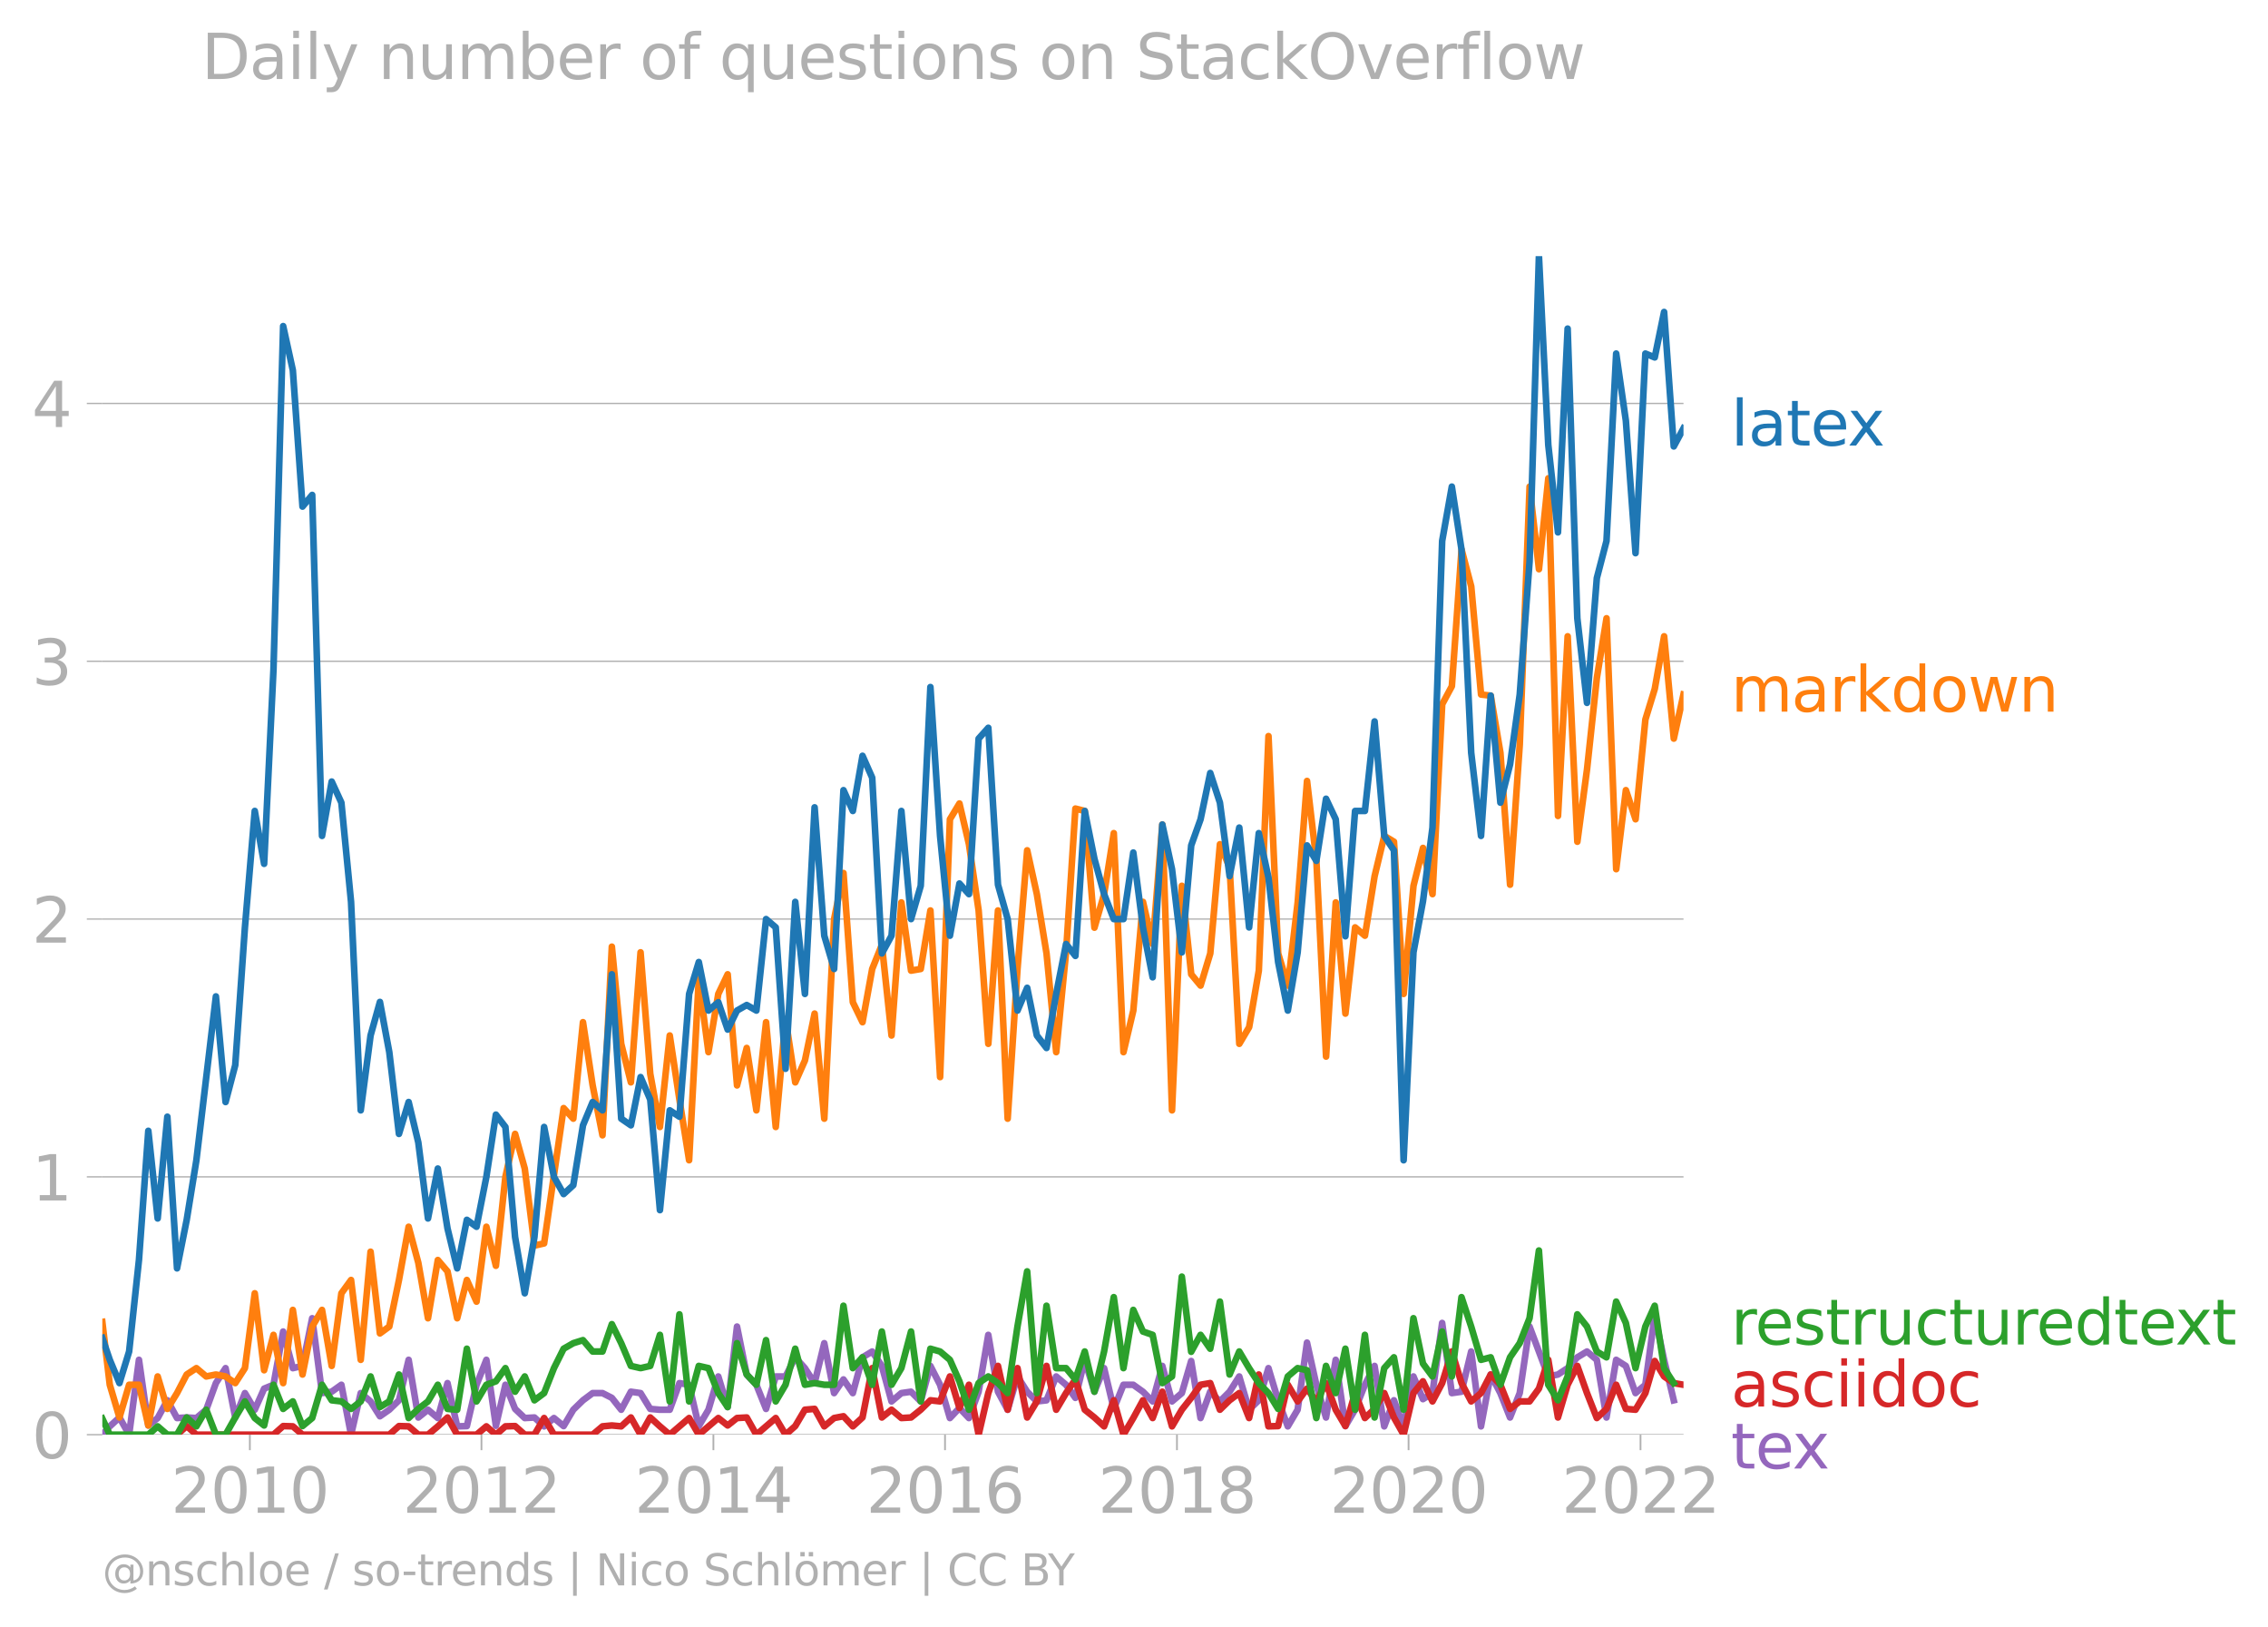 <svg xmlns:xlink="http://www.w3.org/1999/xlink" width="682.985" height="489.969" viewBox="0 0 512.239 367.477" xmlns="http://www.w3.org/2000/svg"><defs><style>*{stroke-linejoin:round;stroke-linecap:butt}</style></defs><g id="figure_1"><path d="M0 367.477h512.239V0H0v367.477z" style="fill:none" id="patch_1"/><g id="axes_1"><path d="M23.108 323.95h357.12V57.838H23.108V323.95z" style="fill:none" id="patch_2"/><g id="matplotlib.axis_1"><g id="xtick_1"><g id="line2d_1"><defs><path id="m3643e11086" d="M0 0v3.5" style="stroke:#b0b0b0;stroke-width:.4"/></defs><use xlink:href="#m3643e11086" x="56.43" y="323.95" style="fill:#b0b0b0;stroke:#b0b0b0;stroke-width:.4"/></g><g style="fill:#b0b0b0" transform="matrix(.14 0 0 -.14 38.615 341.588)" id="text_1"><defs><path id="DejaVuSans-32" d="M1228 531h2203V0H469v531q359 372 979 998 621 627 780 809 303 340 423 576 121 236 121 464 0 372-261 606-261 235-680 235-297 0-627-103-329-103-704-313v638q381 153 712 231 332 78 607 78 725 0 1156-363 431-362 431-968 0-288-108-546-107-257-392-607-78-91-497-524-418-433-1181-1211z" transform="scale(.016)"/><path id="DejaVuSans-30" d="M2034 4250q-487 0-733-480-245-479-245-1442 0-959 245-1439 246-480 733-480 491 0 736 480 246 480 246 1439 0 963-246 1442-245 480-736 480zm0 500q785 0 1199-621 414-620 414-1801 0-1178-414-1799Q2819-91 2034-91q-784 0-1198 620-414 621-414 1799 0 1181 414 1801 414 621 1198 621z" transform="scale(.016)"/><path id="DejaVuSans-31" d="M794 531h1031v3560L703 3866v575l1116 225h631V531h1031V0H794v531z" transform="scale(.016)"/></defs><use xlink:href="#DejaVuSans-32"/><use xlink:href="#DejaVuSans-30" x="63.623"/><use xlink:href="#DejaVuSans-31" x="127.246"/><use xlink:href="#DejaVuSans-30" x="190.869"/></g></g><g id="xtick_2"><use xlink:href="#m3643e11086" x="108.742" y="323.95" style="fill:#b0b0b0;stroke:#b0b0b0;stroke-width:.4" id="line2d_2"/><g style="fill:#b0b0b0" transform="matrix(.14 0 0 -.14 90.927 341.588)" id="text_2"><use xlink:href="#DejaVuSans-32"/><use xlink:href="#DejaVuSans-30" x="63.623"/><use xlink:href="#DejaVuSans-31" x="127.246"/><use xlink:href="#DejaVuSans-32" x="190.869"/></g></g><g id="xtick_3"><use xlink:href="#m3643e11086" x="161.126" y="323.95" style="fill:#b0b0b0;stroke:#b0b0b0;stroke-width:.4" id="line2d_3"/><g style="fill:#b0b0b0" transform="matrix(.14 0 0 -.14 143.31 341.588)" id="text_3"><defs><path id="DejaVuSans-34" d="M2419 4116 825 1625h1594v2491zm-166 550h794V1625h666v-525h-666V0h-628v1100H313v609l1940 2957z" transform="scale(.016)"/></defs><use xlink:href="#DejaVuSans-32"/><use xlink:href="#DejaVuSans-30" x="63.623"/><use xlink:href="#DejaVuSans-31" x="127.246"/><use xlink:href="#DejaVuSans-34" x="190.869"/></g></g><g id="xtick_4"><use xlink:href="#m3643e11086" x="213.438" y="323.95" style="fill:#b0b0b0;stroke:#b0b0b0;stroke-width:.4" id="line2d_4"/><g style="fill:#b0b0b0" transform="matrix(.14 0 0 -.14 195.623 341.588)" id="text_4"><defs><path id="DejaVuSans-36" d="M2113 2584q-425 0-674-291-248-290-248-796 0-503 248-796 249-292 674-292t673 292q248 293 248 796 0 506-248 796-248 291-673 291zm1253 1979v-575q-238 112-480 171-242 60-480 60-625 0-955-422-329-422-376-1275 184 272 462 417 279 145 613 145 703 0 1111-427 408-426 408-1160 0-719-425-1154Q2819-91 2113-91q-810 0-1238 620-428 621-428 1799 0 1106 525 1764t1409 658q238 0 480-47t505-140z" transform="scale(.016)"/></defs><use xlink:href="#DejaVuSans-32"/><use xlink:href="#DejaVuSans-30" x="63.623"/><use xlink:href="#DejaVuSans-31" x="127.246"/><use xlink:href="#DejaVuSans-36" x="190.869"/></g></g><g id="xtick_5"><use xlink:href="#m3643e11086" x="265.822" y="323.95" style="fill:#b0b0b0;stroke:#b0b0b0;stroke-width:.4" id="line2d_5"/><g style="fill:#b0b0b0" transform="matrix(.14 0 0 -.14 248.007 341.588)" id="text_5"><defs><path id="DejaVuSans-38" d="M2034 2216q-450 0-708-241-257-241-257-662 0-422 257-663 258-241 708-241t709 242q260 243 260 662 0 421-258 662-257 241-711 241zm-631 268q-406 100-633 378-226 279-226 679 0 559 398 884 399 325 1092 325 697 0 1094-325t397-884q0-400-227-679-226-278-629-378 456-106 710-416 255-309 255-755 0-679-414-1042Q2806-91 2034-91q-771 0-1186 362-414 363-414 1042 0 446 256 755 257 310 713 416zm-231 997q0-362 226-565 227-203 636-203 407 0 636 203 230 203 230 565 0 363-230 566-229 203-636 203-409 0-636-203-226-203-226-566z" transform="scale(.016)"/></defs><use xlink:href="#DejaVuSans-32"/><use xlink:href="#DejaVuSans-30" x="63.623"/><use xlink:href="#DejaVuSans-31" x="127.246"/><use xlink:href="#DejaVuSans-38" x="190.869"/></g></g><g id="xtick_6"><use xlink:href="#m3643e11086" x="318.134" y="323.95" style="fill:#b0b0b0;stroke:#b0b0b0;stroke-width:.4" id="line2d_6"/><g style="fill:#b0b0b0" transform="matrix(.14 0 0 -.14 300.319 341.588)" id="text_6"><use xlink:href="#DejaVuSans-32"/><use xlink:href="#DejaVuSans-30" x="63.623"/><use xlink:href="#DejaVuSans-32" x="127.246"/><use xlink:href="#DejaVuSans-30" x="190.869"/></g></g><g id="xtick_7"><use xlink:href="#m3643e11086" x="370.518" y="323.95" style="fill:#b0b0b0;stroke:#b0b0b0;stroke-width:.4" id="line2d_7"/><g style="fill:#b0b0b0" transform="matrix(.14 0 0 -.14 352.703 341.588)" id="text_7"><use xlink:href="#DejaVuSans-32"/><use xlink:href="#DejaVuSans-30" x="63.623"/><use xlink:href="#DejaVuSans-32" x="127.246"/><use xlink:href="#DejaVuSans-32" x="190.869"/></g></g></g><g id="matplotlib.axis_2"><g id="ytick_1"><path d="M23.108 323.95h357.12" clip-path="url(#ped6ad248e6)" style="fill:none;stroke:#b0b0b0;stroke-width:.3;stroke-linecap:square" id="line2d_8"/><g id="line2d_9"><defs><path id="m27b7b24f09" d="M0 0h-3.5" style="stroke:#b0b0b0;stroke-width:.3"/></defs><use xlink:href="#m27b7b24f09" x="23.108" y="323.95" style="fill:#b0b0b0;stroke:#b0b0b0;stroke-width:.3"/></g><use xlink:href="#DejaVuSans-30" style="fill:#b0b0b0" transform="matrix(.14 0 0 -.14 7.2 329.269)" id="text_8"/></g><g id="ytick_2"><path d="M23.108 265.738h357.12" clip-path="url(#ped6ad248e6)" style="fill:none;stroke:#b0b0b0;stroke-width:.3;stroke-linecap:square" id="line2d_10"/><use xlink:href="#m27b7b24f09" x="23.108" y="265.738" style="fill:#b0b0b0;stroke:#b0b0b0;stroke-width:.3" id="line2d_11"/><use xlink:href="#DejaVuSans-31" style="fill:#b0b0b0" transform="matrix(.14 0 0 -.14 7.2 271.057)" id="text_9"/></g><g id="ytick_3"><path d="M23.108 207.526h357.12" clip-path="url(#ped6ad248e6)" style="fill:none;stroke:#b0b0b0;stroke-width:.3;stroke-linecap:square" id="line2d_12"/><use xlink:href="#m27b7b24f09" x="23.108" y="207.526" style="fill:#b0b0b0;stroke:#b0b0b0;stroke-width:.3" id="line2d_13"/><use xlink:href="#DejaVuSans-32" style="fill:#b0b0b0" transform="matrix(.14 0 0 -.14 7.2 212.845)" id="text_10"/></g><g id="ytick_4"><path d="M23.108 149.314h357.12" clip-path="url(#ped6ad248e6)" style="fill:none;stroke:#b0b0b0;stroke-width:.3;stroke-linecap:square" id="line2d_14"/><use xlink:href="#m27b7b24f09" x="23.108" y="149.314" style="fill:#b0b0b0;stroke:#b0b0b0;stroke-width:.3" id="line2d_15"/><g style="fill:#b0b0b0" transform="matrix(.14 0 0 -.14 7.2 154.633)" id="text_11"><defs><path id="DejaVuSans-33" d="M2597 2516q453-97 707-404 255-306 255-756 0-690-475-1069Q2609-91 1734-91q-293 0-604 58T488 141v609q262-153 574-231 313-78 654-78 593 0 904 234t311 681q0 413-289 645-289 233-804 233h-544v519h569q465 0 712 186t247 536q0 359-255 551-254 193-729 193-260 0-557-57-297-56-653-174v562q360 100 674 150t592 50q719 0 1137-327 419-326 419-882 0-388-222-655t-631-370z" transform="scale(.016)"/></defs><use xlink:href="#DejaVuSans-33"/></g></g><g id="ytick_5"><path d="M23.108 91.102h357.12" clip-path="url(#ped6ad248e6)" style="fill:none;stroke:#b0b0b0;stroke-width:.3;stroke-linecap:square" id="line2d_16"/><use xlink:href="#m27b7b24f09" x="23.108" y="91.102" style="fill:#b0b0b0;stroke:#b0b0b0;stroke-width:.3" id="line2d_17"/><use xlink:href="#DejaVuSans-34" style="fill:#b0b0b0" transform="matrix(.14 0 0 -.14 7.2 96.42)" id="text_12"/></g></g><path d="m23.108 323.95 1.684-1.878 2.185-2.003 2.186 3.88 2.221-16.9 2.114 14.822 2.114-1.677 2.186-4.006 2.186 4.006 2.185-.125 2.186.125 2.221-1.878 2.186-6.009 2.186-3.38 2.185 11.142 2.186-5.508 2.221 3.755 2.114-4.761 2.114-.872 2.186-12.018 2.186 8.262 2.185-.5 2.186-10.766 2.221 16.9 2.186-.313 2.186-1.565 2.185 11.267 2.186-9.39 2.221 1.879 2.114 3.353 2.114-1.476 2.186-2.128 2.186-9.138 2.185 13.019 2.186-1.753 2.221 1.878 2.186-7.887 2.186 9.765 2.185-.063 2.186-9.326 2.222-5.633 2.15 14.893 2.15-9.26 2.185 5.446 2.185 2.065 2.186-.125 2.186 2.003 2.221-1.878 2.186 1.815 2.185-3.693 2.186-2.128 2.186-1.627h2.221l2.114 1.073 2.114 2.682 2.186-4.068 2.186.313 2.185 3.568 2.186.187h2.221l2.186-6.009 2.186.376 2.185 9.326 2.186-3.693 2.221-7.51 2.114 6.907 2.114-18.175 2.186 10.829 2.186 2.316 2.185 5.446 2.186-7.324h2.221l2.186-4.319 2.186 2.441 2.185 3.38 2.186-9.013 2.221 11.267 2.114-3.085 2.114 3.085 2.186-8.075 2.186-1.314 2.185 3.255 2.186 8.012 2.221-1.878 2.186-.313 2.186 2.19 2.185-8.011 2.186 4.256 2.221 7.511 2.15-2.266 2.15 2.266 2.186-5.946 2.185-12.832 2.186 12.832 2.186 4.068 2.221-7.51 2.186 3.442 2.185 2.19 2.186-.25 2.186-5.383 2.221 1.878 2.114 2.95 2.114-8.583 2.186 7.198 2.185-5.32 2.186 9.2 2.186-5.445h2.221l2.186 1.565 2.186 2.19 2.185-8.011 2.186 8.012 2.221-1.878 2.114-7.243 2.114 12.876 2.186-5.946 2.186 2.19 2.185-2.19 2.186-3.443 2.221 7.511 2.186-2.128 2.186-7.26 2.185 7.26 2.186 5.884 2.221-3.756 2.114-15.156 2.114 9.523 2.186 7.386 2.186-13.02 2.185 14.96 2.186-3.693 2.221-5.633 2.186-4.256 2.186 13.645 2.185-5.884 2.186 5.884 2.221-11.267 2.15 5.116 2.15-1.36 2.186-15.836 2.185 15.836 2.186-.313 2.186-9.076 2.221 16.9 2.186-11.705 2.185 4.194 2.186 5.508 2.186-5.508 2.221-15.023 4.228 11.267 2.186-.438 2.185-1.44 2.186-2.44 2.186-1.315 2.221 1.878 2.186 13.019 2.185-13.02 2.186 1.378 2.186 6.134 2.221-1.878 2.114-15.76 2.114 10.127 2.186 9.138h0" clip-path="url(#ped6ad248e6)" style="fill:none;stroke:#9467bd;stroke-width:1.5;stroke-linecap:square" id="line2d_18"/><path d="m39.984 323.95 2.185-1.94 2.186 1.94h17.413l2.186-1.94 2.186.062 2.185 1.878h19.6l2.185-1.94 2.186.062 2.185 1.878h2.186l2.221-1.878 2.186-2.003 2.186 3.88h4.371l2.222-1.877 2.15 1.878 2.15-1.878 2.185-.063 2.185 1.94h2.186l2.186-3.755 2.221 3.756h8.743l2.221-1.878 2.114-.201 2.114.201 2.186-2.003 2.186 3.88 2.185-3.88 2.186 2.003 2.221 1.878 4.372-3.756 2.185 3.756 4.407-3.756 2.114 1.677 2.114-1.677 2.186-.125 2.186 3.88 4.37-3.755 2.222 3.756 2.186-1.94 2.186-3.694 2.185-.187 2.186 3.943 2.221-1.878 2.114-.402 2.114 2.28 2.186-2.003 2.186-11.142 2.185 11.142 2.186-1.753 2.221 1.878 2.186-.125 2.186-1.753 2.185-2.128 2.186.25 2.221-5.633 2.15 7.123 2.15-5.245 2.186 11.267 2.185-9.39 2.186-6.133 2.186 9.89 2.221-9.39 2.186 11.142 2.185-3.63 2.186-8.012 2.186 9.89 2.221-3.756 2.114-3.085 2.114 6.84 2.186 1.753 2.185 2.003 2.186-5.884 2.186 7.762 2.221-3.756 2.186-4.006 2.186 4.006 2.185-5.946 2.186 7.824 2.221-3.756 2.114-2.682 2.114-2.951 2.186-.376 2.186 6.01 2.185-2.129 2.186-1.627 2.221 5.633 2.186-9.827 2.186 11.705 2.185-.063 2.186-9.326 2.221 3.756 2.114-2.884 2.114 2.884 2.186-4.132 2.186 6.01 2.185 3.692 2.186-7.448 2.221 5.633 2.186-2.065 2.186-3.568 2.185 5.508 2.186 3.88 2.221-9.388 2.15-2.655 2.15 4.533 2.186-4.132 2.185-7.135 2.186 7.135 2.186 4.132 2.221-1.878 2.186-4.194 2.185 2.316 2.186 5.446 2.186-1.69h2.221l2.114-2.884 2.114-6.505 2.186 13.019 2.185-7.386 2.186-4.256 2.186 6.134 2.221 5.633 2.186-2.065 2.185-5.446 2.186 5.446 2.186.187 2.221-3.755 2.114-7.243 2.114 3.487 2.186 1.502 2.186.376h0" clip-path="url(#ped6ad248e6)" style="fill:none;stroke:#d62728;stroke-width:1.5;stroke-linecap:square" id="line2d_19"/><path d="m23.108 320.312 1.684 3.638h8.706l2.114-1.878 2.186 1.878h2.186l2.185-3.881 2.186 2.003 2.221-3.756 2.186 5.634h2.186l2.185-3.881 2.186-3.63 2.221 3.755 2.114 1.677 2.114-9.188 2.186 5.446 2.186-1.69 2.185 5.57 2.186-1.815 2.221-7.511 2.186 3.505 2.186.25 2.185 1.69 2.186-1.69 2.221-5.633 2.114 6.908 2.114-1.274 2.186-6.072 2.186 9.827 2.185-2.065 2.186-1.69 2.221-3.756 2.186 5.446 2.186.187 2.185-13.77 2.186 11.893 2.222-3.756 2.15-.777 2.15-2.979 2.185 5.32 2.185-3.442 2.186 5.383 2.186-1.627 2.221-5.634 2.186-4.381 2.185-1.252 2.186-.689 2.186 2.567h2.221l2.114-6.17 2.114 4.292 2.186 5.133 2.186.5 2.185-.5 2.186-7.01 2.221 15.022 2.186-19.655 2.186 19.655 2.185-8.012 2.186.5 2.221 5.634 2.114 3.152 2.114-14.42 2.186 7.074 2.186 2.316 2.185-10.078 2.186 13.834 2.221-3.756 2.186-8.137 2.186 8.137 2.185-.376 2.186.376h2.221l2.114-17.84 2.114 14.084 2.186-2.44 2.186 6.196 2.185-12.018 2.186 12.018 2.221-3.756 2.186-8.262 2.186 15.774 2.185-11.893 2.186.626 2.221 1.878 2.15 4.856 2.15 6.41 2.186-6.009 2.185-1.502 2.186 1.502 2.186 2.254 2.221-15.023 2.186-12.456 2.185 27.479 2.186-19.717 2.186 14.083h2.221l2.114 2.549 2.114-6.304 2.186 9.076 2.185-9.076 2.186-12.269 2.186 16.024 2.221-13.144 2.186 4.882 2.186.751 2.185 10.891 2.186-1.502 2.221-22.534 2.114 16.968 2.114-3.823 2.186 3.13 2.186-10.641 2.185 16.462 2.186-5.195 2.221 3.755 2.186 3.38 2.186 2.254 2.185 3.568 2.186-7.324 2.221-1.878 2.114.47 2.114 10.797 2.186-11.767 2.186 6.134 2.185-10.015 2.186 13.77 2.221-16.9 2.186 18.653 2.186-11.142 2.185-2.44 2.186 11.83 2.221-20.656 2.15 10.23 2.15 2.914 2.186-10.14 2.185 10.14 2.186-17.902 2.186 6.635 2.221 7.512 2.186-.564 2.185 6.197 2.186-6.197 2.186-3.192 2.221-5.633 2.114-15.291 2.114 30.313 2.186 3.505 2.185-5.383 2.186-14.02 2.186 2.753 2.221 5.634 2.186 1.314 2.185-12.581 2.186 4.82 2.186 10.202 2.221-9.389 2.114-4.694 2.114 14.083 2.186 3.38h0" clip-path="url(#ped6ad248e6)" style="fill:none;stroke:#2ca02c;stroke-width:1.5;stroke-linecap:square" id="line2d_20"/><g style="fill:#1f77b4" transform="matrix(.14 0 0 -.14 390.941 100.598)" id="text_13"><defs><path id="DejaVuSans-6c" d="M603 4863h575V0H603v4863z" transform="scale(.016)"/><path id="DejaVuSans-61" d="M2194 1759q-697 0-966-159t-269-544q0-306 202-486 202-179 548-179 479 0 768 339t289 901v128h-572zm1147 238V0h-575v531q-197-318-491-470T1556-91q-537 0-855 302-317 302-317 808 0 590 395 890 396 300 1180 300h807v57q0 397-261 614t-733 217q-300 0-585-72-284-72-546-216v532q315 122 612 182 297 61 578 61 760 0 1135-394 375-393 375-1193z" transform="scale(.016)"/><path id="DejaVuSans-74" d="M1172 4494v-994h1184v-447H1172V1153q0-428 117-550t477-122h590V0h-590q-666 0-919 248-253 249-253 905v1900H172v447h422v994h578z" transform="scale(.016)"/><path id="DejaVuSans-65" d="M3597 1894v-281H953q38-594 358-905t892-311q331 0 642 81t618 244V178Q3153 47 2828-22t-659-69q-838 0-1327 487-489 488-489 1320 0 859 464 1363 464 505 1252 505 706 0 1117-455 411-454 411-1235zm-575 169q-6 471-264 752-258 282-683 282-481 0-770-272t-333-766l2050 4z" transform="scale(.016)"/><path id="DejaVuSans-78" d="M3513 3500 2247 1797 3578 0h-678L1881 1375 863 0H184l1360 1831L300 3500h678l928-1247 928 1247h679z" transform="scale(.016)"/></defs><use xlink:href="#DejaVuSans-6c"/><use xlink:href="#DejaVuSans-61" x="27.783"/><use xlink:href="#DejaVuSans-74" x="89.063"/><use xlink:href="#DejaVuSans-65" x="128.271"/><use xlink:href="#DejaVuSans-78" x="188.045"/></g><g style="fill:#ff7f0e" transform="matrix(.14 0 0 -.14 390.941 160.688)" id="text_14"><defs><path id="DejaVuSans-6d" d="M3328 2828q216 388 516 572t706 184q547 0 844-383 297-382 297-1088V0h-578v2094q0 503-179 746-178 244-543 244-447 0-707-297-259-296-259-809V0h-578v2094q0 506-178 748t-550 242q-441 0-701-298-259-298-259-808V0H581v3500h578v-544q197 322 472 475t653 153q382 0 649-194 267-193 395-562z" transform="scale(.016)"/><path id="DejaVuSans-72" d="M2631 2963q-97 56-211 82-114 27-251 27-488 0-749-317t-261-911V0H581v3500h578v-544q182 319 472 473 291 155 707 155 59 0 131-8 72-7 159-23l3-590z" transform="scale(.016)"/><path id="DejaVuSans-6b" d="M581 4863h578V1991l1716 1509h734L1753 1863 3688 0h-750L1159 1709V0H581v4863z" transform="scale(.016)"/><path id="DejaVuSans-64" d="M2906 2969v1894h575V0h-575v525q-181-312-458-464-276-152-664-152-634 0-1033 506-398 507-398 1332t398 1331q399 506 1033 506 388 0 664-152 277-151 458-463zM947 1747q0-634 261-995t717-361q456 0 718 361 263 361 263 995t-263 995q-262 361-718 361t-717-361q-261-361-261-995z" transform="scale(.016)"/><path id="DejaVuSans-6f" d="M1959 3097q-462 0-731-361t-269-989q0-628 267-989 268-361 733-361 460 0 728 362 269 363 269 988 0 622-269 986-268 364-728 364zm0 487q750 0 1178-488 429-487 429-1349 0-859-429-1349Q2709-91 1959-91q-753 0-1180 489-426 490-426 1349 0 862 426 1349 427 488 1180 488z" transform="scale(.016)"/><path id="DejaVuSans-77" d="M269 3500h575l719-2731 715 2731h678l719-2731 716 2731h575L4050 0h-678l-753 2869L1863 0h-679L269 3500z" transform="scale(.016)"/><path id="DejaVuSans-6e" d="M3513 2113V0h-575v2094q0 497-194 743-194 247-581 247-466 0-735-297-269-296-269-809V0H581v3500h578v-544q207 316 486 472 280 156 646 156 603 0 912-373 310-373 310-1098z" transform="scale(.016)"/></defs><use xlink:href="#DejaVuSans-6d"/><use xlink:href="#DejaVuSans-61" x="97.412"/><use xlink:href="#DejaVuSans-72" x="158.691"/><use xlink:href="#DejaVuSans-6b" x="199.805"/><use xlink:href="#DejaVuSans-64" x="257.715"/><use xlink:href="#DejaVuSans-6f" x="321.191"/><use xlink:href="#DejaVuSans-77" x="382.373"/><use xlink:href="#DejaVuSans-6e" x="464.16"/></g><g style="fill:#2ca02c" transform="matrix(.14 0 0 -.14 390.941 303.59)" id="text_15"><defs><path id="DejaVuSans-73" d="M2834 3397v-544q-243 125-506 187-262 63-544 63-428 0-642-131t-214-394q0-200 153-314t616-217l197-44q612-131 870-370t258-667q0-488-386-773Q2250-91 1575-91q-281 0-586 55T347 128v594q319-166 628-249 309-82 613-82 406 0 624 139 219 139 219 392 0 234-158 359-157 125-692 241l-200 47q-534 112-772 345-237 233-237 639 0 494 350 762 350 269 994 269 318 0 599-47 282-46 519-140z" transform="scale(.016)"/><path id="DejaVuSans-75" d="M544 1381v2119h575V1403q0-497 193-746 194-248 582-248 465 0 735 297 271 297 271 810v1984h575V0h-575v538q-209-319-486-474-276-155-642-155-603 0-916 375-312 375-312 1097zm1447 2203z" transform="scale(.016)"/><path id="DejaVuSans-63" d="M3122 3366v-538q-244 135-489 202t-495 67q-560 0-870-355-309-354-309-995t309-996q310-354 870-354 250 0 495 67t489 202V134Q2881 22 2623-34q-257-57-548-57-791 0-1257 497-465 497-465 1341 0 856 470 1346 471 491 1290 491 265 0 518-55 253-54 491-163z" transform="scale(.016)"/></defs><use xlink:href="#DejaVuSans-72"/><use xlink:href="#DejaVuSans-65" x="38.863"/><use xlink:href="#DejaVuSans-73" x="100.387"/><use xlink:href="#DejaVuSans-74" x="152.486"/><use xlink:href="#DejaVuSans-72" x="191.695"/><use xlink:href="#DejaVuSans-75" x="232.809"/><use xlink:href="#DejaVuSans-63" x="296.188"/><use xlink:href="#DejaVuSans-74" x="351.168"/><use xlink:href="#DejaVuSans-75" x="390.377"/><use xlink:href="#DejaVuSans-72" x="453.756"/><use xlink:href="#DejaVuSans-65" x="492.619"/><use xlink:href="#DejaVuSans-64" x="554.143"/><use xlink:href="#DejaVuSans-74" x="617.619"/><use xlink:href="#DejaVuSans-65" x="656.828"/><use xlink:href="#DejaVuSans-78" x="716.602"/><use xlink:href="#DejaVuSans-74" x="775.781"/></g><g style="fill:#d62728" transform="matrix(.14 0 0 -.14 390.941 317.59)" id="text_16"><defs><path id="DejaVuSans-69" d="M603 3500h575V0H603v3500zm0 1363h575v-729H603v729z" transform="scale(.016)"/></defs><use xlink:href="#DejaVuSans-61"/><use xlink:href="#DejaVuSans-73" x="61.279"/><use xlink:href="#DejaVuSans-63" x="113.379"/><use xlink:href="#DejaVuSans-69" x="168.359"/><use xlink:href="#DejaVuSans-69" x="196.143"/><use xlink:href="#DejaVuSans-64" x="223.926"/><use xlink:href="#DejaVuSans-6f" x="287.402"/><use xlink:href="#DejaVuSans-63" x="348.584"/></g><g style="fill:#9467bd" transform="matrix(.14 0 0 -.14 390.941 331.59)" id="text_17"><use xlink:href="#DejaVuSans-74"/><use xlink:href="#DejaVuSans-65" x="39.209"/><use xlink:href="#DejaVuSans-78" x="98.982"/></g><g style="fill:#b0b0b0" transform="matrix(.097 0 0 -.097 23.108 357.986)" id="text_18"><defs><path id="DejaVuSans-40" d="M2381 1678q0-447 222-702 222-254 610-254 384 0 604 256 221 256 221 700 0 438-225 695-225 258-607 258-378 0-602-256-223-256-223-697zm1703-934q-187-241-429-355t-564-114q-538 0-874 389t-336 1014q0 625 337 1015 338 391 873 391 322 0 565-117 244-117 428-354v409h447V722q457 69 714 417 258 349 258 902 0 334-99 628-98 294-298 544-325 409-792 626t-1017 217q-384 0-738-102-353-101-653-301-490-319-767-836-276-517-276-1120 0-497 179-932 180-434 521-765 328-325 759-495 431-171 922-171 403 0 792 136t714 389l281-347q-390-303-851-464t-936-161q-578 0-1091 205-512 205-912 595Q841 78 631 592q-209 514-209 1105 0 569 212 1084 213 516 607 907 403 396 931 607t1119 211q662 0 1229-272 568-271 952-771 234-307 357-666 124-359 124-744 0-822-497-1297T4084 263v481z" transform="scale(.016)"/><path id="DejaVuSans-68" d="M3513 2113V0h-575v2094q0 497-194 743-194 247-581 247-466 0-735-297-269-296-269-809V0H581v4863h578V2956q207 316 486 472 280 156 646 156 603 0 912-373 310-373 310-1098z" transform="scale(.016)"/><path id="DejaVuSans-2f" d="M1625 4666h531L531-594H0l1625 5260z" transform="scale(.016)"/><path id="DejaVuSans-2d" d="M313 2009h1684v-512H313v512z" transform="scale(.016)"/><path id="DejaVuSans-7c" d="M1344 4891v-6400H813v6400h531z" transform="scale(.016)"/><path id="DejaVuSans-4e" d="M628 4666h850L3547 763v3903h612V0h-850L1241 3903V0H628v4666z" transform="scale(.016)"/><path id="DejaVuSans-53" d="M3425 4513v-616q-359 172-678 256-319 85-616 85-515 0-795-200t-280-569q0-310 186-468 186-157 705-254l381-78q706-135 1042-474t336-907q0-679-455-1029Q2797-91 1919-91q-331 0-705 75-373 75-773 222v650q384-215 753-325 369-109 725-109 540 0 834 212 294 213 294 607 0 343-211 537t-692 291l-385 75q-706 140-1022 440-315 300-315 835 0 619 436 975t1201 356q329 0 669-60 341-59 697-177z" transform="scale(.016)"/><path id="DejaVuSans-f6" d="M1959 3097q-462 0-731-361t-269-989q0-628 267-989 268-361 733-361 460 0 728 362 269 363 269 988 0 622-269 986-268 364-728 364zm0 487q750 0 1178-488 429-487 429-1349 0-859-429-1349Q2709-91 1959-91q-753 0-1180 489-426 490-426 1349 0 862 426 1349 427 488 1180 488zm295 1266h634v-631h-634v631zm-1222 0h634v-631h-634v631z" transform="scale(.016)"/><path id="DejaVuSans-43" d="M4122 4306v-665q-319 297-680 443-361 147-767 147-800 0-1225-489t-425-1414q0-922 425-1411t1225-489q406 0 767 147t680 444V359q-331-225-702-338-370-112-782-112-1060 0-1670 648-609 649-609 1771 0 1125 609 1773 610 649 1670 649 418 0 788-111 371-111 696-333z" transform="scale(.016)"/><path id="DejaVuSans-42" d="M1259 2228V519h1013q509 0 754 211 246 211 246 645 0 438-246 645-245 208-754 208H1259zm0 1919V2741h935q462 0 688 173 227 174 227 530 0 353-227 528-226 175-688 175h-935zm-631 519h1613q722 0 1112-300 391-300 391-853 0-429-200-682t-588-315q466-100 724-418 258-317 258-792 0-625-425-966Q3088 0 2303 0H628v4666z" transform="scale(.016)"/><path id="DejaVuSans-59" d="M-13 4666h679l1293-1919 1285 1919h678L2272 2222V0h-634v2222L-13 4666z" transform="scale(.016)"/></defs><use xlink:href="#DejaVuSans-40"/><use xlink:href="#DejaVuSans-6e" x="100"/><use xlink:href="#DejaVuSans-73" x="163.379"/><use xlink:href="#DejaVuSans-63" x="215.479"/><use xlink:href="#DejaVuSans-68" x="270.459"/><use xlink:href="#DejaVuSans-6c" x="333.838"/><use xlink:href="#DejaVuSans-6f" x="361.621"/><use xlink:href="#DejaVuSans-65" x="422.803"/><use xlink:href="#DejaVuSans-20" x="484.326"/><use xlink:href="#DejaVuSans-2f" x="516.113"/><use xlink:href="#DejaVuSans-20" x="549.805"/><use xlink:href="#DejaVuSans-73" x="581.592"/><use xlink:href="#DejaVuSans-6f" x="633.691"/><use xlink:href="#DejaVuSans-2d" x="696.748"/><use xlink:href="#DejaVuSans-74" x="732.832"/><use xlink:href="#DejaVuSans-72" x="772.041"/><use xlink:href="#DejaVuSans-65" x="810.904"/><use xlink:href="#DejaVuSans-6e" x="872.428"/><use xlink:href="#DejaVuSans-64" x="935.807"/><use xlink:href="#DejaVuSans-73" x="999.283"/><use xlink:href="#DejaVuSans-20" x="1051.383"/><use xlink:href="#DejaVuSans-7c" x="1083.17"/><use xlink:href="#DejaVuSans-20" x="1116.861"/><use xlink:href="#DejaVuSans-4e" x="1148.648"/><use xlink:href="#DejaVuSans-69" x="1223.453"/><use xlink:href="#DejaVuSans-63" x="1251.236"/><use xlink:href="#DejaVuSans-6f" x="1306.217"/><use xlink:href="#DejaVuSans-20" x="1367.398"/><use xlink:href="#DejaVuSans-53" x="1399.186"/><use xlink:href="#DejaVuSans-63" x="1462.662"/><use xlink:href="#DejaVuSans-68" x="1517.643"/><use xlink:href="#DejaVuSans-6c" x="1581.021"/><use xlink:href="#DejaVuSans-f6" x="1608.805"/><use xlink:href="#DejaVuSans-6d" x="1669.986"/><use xlink:href="#DejaVuSans-65" x="1767.398"/><use xlink:href="#DejaVuSans-72" x="1828.922"/><use xlink:href="#DejaVuSans-20" x="1870.035"/><use xlink:href="#DejaVuSans-7c" x="1901.822"/><use xlink:href="#DejaVuSans-20" x="1935.514"/><use xlink:href="#DejaVuSans-43" x="1967.301"/><use xlink:href="#DejaVuSans-43" x="2037.125"/><use xlink:href="#DejaVuSans-20" x="2106.949"/><use xlink:href="#DejaVuSans-42" x="2138.736"/><use xlink:href="#DejaVuSans-59" x="2201.84"/></g><g style="fill:#b0b0b0" transform="matrix(.14 0 0 -.14 45.522 17.838)" id="text_19"><defs><path id="DejaVuSans-44" d="M1259 4147V519h763q966 0 1414 437 448 438 448 1382 0 937-448 1373t-1414 436h-763zm-631 519h1297q1356 0 1990-564 635-564 635-1764 0-1207-638-1773Q3275 0 1925 0H628v4666z" transform="scale(.016)"/><path id="DejaVuSans-79" d="M2059-325q-243-625-475-815-231-191-618-191H506v481h338q237 0 368 113 132 112 291 531l103 262L191 3500h609L1894 763l1094 2737h609L2059-325z" transform="scale(.016)"/><path id="DejaVuSans-62" d="M3116 1747q0 634-261 995t-717 361q-457 0-718-361t-261-995q0-634 261-995t718-361q456 0 717 361t261 995zM1159 2969q182 312 458 463 277 152 661 152 638 0 1036-506 399-506 399-1331T3314 415Q2916-91 2278-91q-384 0-661 152-276 152-458 464V0H581v4863h578V2969z" transform="scale(.016)"/><path id="DejaVuSans-66" d="M2375 4863v-479h-550q-309 0-430-125-120-125-120-450v-309h947v-447h-947V0H697v3053H147v447h550v244q0 584 272 851 272 268 862 268h544z" transform="scale(.016)"/><path id="DejaVuSans-71" d="M947 1747q0-634 261-995t717-361q456 0 718 361 263 361 263 995t-263 995q-262 361-718 361t-717-361q-261-361-261-995zM2906 525q-181-312-458-464-276-152-664-152-634 0-1033 506-398 507-398 1332t398 1331q399 506 1033 506 388 0 664-152 277-151 458-463v531h575v-4831h-575V525z" transform="scale(.016)"/><path id="DejaVuSans-4f" d="M2522 4238q-688 0-1093-513-404-512-404-1397 0-881 404-1394 405-512 1093-512 687 0 1089 512 402 513 402 1394 0 885-402 1397-402 513-1089 513zm0 512q981 0 1568-658 588-658 588-1764 0-1103-588-1761Q3503-91 2522-91q-984 0-1574 656-589 657-589 1763t589 1764q590 658 1574 658z" transform="scale(.016)"/><path id="DejaVuSans-76" d="M191 3500h609L1894 563l1094 2937h609L2284 0h-781L191 3500z" transform="scale(.016)"/></defs><use xlink:href="#DejaVuSans-44"/><use xlink:href="#DejaVuSans-61" x="77.002"/><use xlink:href="#DejaVuSans-69" x="138.281"/><use xlink:href="#DejaVuSans-6c" x="166.064"/><use xlink:href="#DejaVuSans-79" x="193.848"/><use xlink:href="#DejaVuSans-20" x="253.027"/><use xlink:href="#DejaVuSans-6e" x="284.814"/><use xlink:href="#DejaVuSans-75" x="348.193"/><use xlink:href="#DejaVuSans-6d" x="411.572"/><use xlink:href="#DejaVuSans-62" x="508.984"/><use xlink:href="#DejaVuSans-65" x="572.461"/><use xlink:href="#DejaVuSans-72" x="633.984"/><use xlink:href="#DejaVuSans-20" x="675.098"/><use xlink:href="#DejaVuSans-6f" x="706.885"/><use xlink:href="#DejaVuSans-66" x="768.066"/><use xlink:href="#DejaVuSans-20" x="803.271"/><use xlink:href="#DejaVuSans-71" x="835.059"/><use xlink:href="#DejaVuSans-75" x="898.535"/><use xlink:href="#DejaVuSans-65" x="961.914"/><use xlink:href="#DejaVuSans-73" x="1023.438"/><use xlink:href="#DejaVuSans-74" x="1075.537"/><use xlink:href="#DejaVuSans-69" x="1114.746"/><use xlink:href="#DejaVuSans-6f" x="1142.529"/><use xlink:href="#DejaVuSans-6e" x="1203.711"/><use xlink:href="#DejaVuSans-73" x="1267.09"/><use xlink:href="#DejaVuSans-20" x="1319.189"/><use xlink:href="#DejaVuSans-6f" x="1350.977"/><use xlink:href="#DejaVuSans-6e" x="1412.158"/><use xlink:href="#DejaVuSans-20" x="1475.537"/><use xlink:href="#DejaVuSans-53" x="1507.324"/><use xlink:href="#DejaVuSans-74" x="1570.801"/><use xlink:href="#DejaVuSans-61" x="1610.01"/><use xlink:href="#DejaVuSans-63" x="1671.289"/><use xlink:href="#DejaVuSans-6b" x="1726.27"/><use xlink:href="#DejaVuSans-4f" x="1784.18"/><use xlink:href="#DejaVuSans-76" x="1862.891"/><use xlink:href="#DejaVuSans-65" x="1922.07"/><use xlink:href="#DejaVuSans-72" x="1983.594"/><use xlink:href="#DejaVuSans-66" x="2024.707"/><use xlink:href="#DejaVuSans-6c" x="2059.912"/><use xlink:href="#DejaVuSans-6f" x="2087.695"/><use xlink:href="#DejaVuSans-77" x="2148.877"/></g><path d="m23.108 298.482 1.684 14.201 2.185 7.386 2.186-7.386h2.221l2.114 9.188 2.114-11.066 2.186 7.324 2.186-3.568 2.185-4.194 2.186-1.44 2.221 1.878 2.186-.438 2.186.438 2.185 1.502 2.186-3.38 2.221-16.9 2.114 17.37 2.114-7.98 2.186 10.89 2.186-16.524 2.185 14.584 2.186-10.829 2.221-3.755 2.186 12.644 2.186-16.4 2.185-3.004 2.186 18.027 2.221-24.412 2.114 18.443 2.114-1.543 2.186-10.515 2.186-12.018 2.185 8.137 2.186 12.519 2.221-13.145 2.186 2.566 2.186 10.579 2.185-8.638 2.186 4.882 2.222-16.9 2.15 8.806 2.15-20.073 2.185-9.702 2.185 7.824 2.186 17.401 2.186-.5 4.407-30.546 2.185 2.378 2.186-21.782 2.186 14.27 2.221 11.268 2.114-42.586 2.114 21.93 2.186 8.7 2.186-29.356 2.185 27.416 2.186 12.018 2.221-20.656 2.186 14.46 2.186 13.707 2.185-40.873 2.186 16.462 2.221-13.145L164.35 220l2.114 25.082 2.186-8.45 2.186 14.083 2.185-19.904 2.186 23.66 2.221-24.412 2.186 14.334 2.186-4.944 2.185-10.579 2.186 23.723 2.221-45.067 2.114-10.395 2.114 29.173 2.186 4.507 2.186-12.018 2.185-5.446 2.186 20.468 2.221-30.045 2.186 15.398 2.186-.375 2.185-13.208 2.186 37.62 2.221-58.213 2.15-3.561 2.15 9.195 2.186 14.96 2.185 30.107 2.186-30.108 2.186 47.008 2.221-33.8 2.186-26.79 2.185 9.89 2.186 13.394 2.186 22.284 2.221-22.534 2.114-32.46 2.114.537 2.186 26.352 2.185-7.574 2.186-13.77 2.186 49.449 2.221-9.39 2.186-24.536 2.186 9.514 2.185-26.978 2.186 64.534 2.221-50.7L269.046 220l2.114 2.548 2.186-7.26 2.186-24.662 2.185 5.257 2.186 39.81 2.221-3.756 2.186-12.769 2.186-52.954 2.185 49.073 2.186 7.261 2.221-18.778 2.114-27.43 2.114 18.041 2.186 44.191 2.186-34.802 2.185 25.1 2.186-19.466 2.221 1.877 2.186-13.457 2.186-9.076 2.185 1.314 2.186 34.364 2.221-24.411 2.15-8.548 2.15 10.425 2.186-42.876 2.185-4.069 2.186-30.858 2.186 8.325 2.221 24.411 2.186.25 2.185 12.895 2.186 29.794 2.186-31.672 2.221-58.212 2.114 18.644 2.114-20.522 2.186 76.239 2.185-40.56 2.186 46.381 2.186-16.337 2.221-20.656 2.186-13.457 2.185 56.647 2.186-17.84 2.186 6.573 2.221-22.534 2.114-6.907 2.114-11.87 2.186 23.096 2.186-9.952h0" clip-path="url(#ped6ad248e6)" style="fill:none;stroke:#ff7f0e;stroke-width:1.5;stroke-linecap:square" id="line2d_21"/><path d="m23.108 302.12 1.684 4.93 2.185 5.257 2.186-7.135 2.221-20.656 2.114-29.173 2.114 19.784 2.186-22.972 2.186 34.239 2.185-10.954 2.186-13.458 4.407-36.993 2.186 23.849 2.185-8.325 2.186-31.11 2.221-26.289 2.114 11.938 2.114-43.86 2.186-77.554 2.186 9.953 2.185 30.796 2.186-2.63 2.221 76.99 2.186-12.268 2.186 4.758 2.185 22.408 2.186 47.07 2.221-16.9 2.114-7.578 2.114 11.334 2.186 18.465 2.186-7.198 2.185 9.138 2.186 17.15 2.221-11.266 2.186 13.52 2.186 9.014 2.185-10.954 2.186 1.565 2.222-11.267 2.15-14.051 2.15 2.784 2.185 24.85 2.185 12.706 2.186-12.706 2.186-24.85 2.221 11.267 2.186 3.88 2.185-2.002 2.186-13.52 2.186-5.258 2.221 1.877L138.194 220l2.114 32.593 2.186 1.502 2.186-10.89 2.185 5.07 2.186 24.974 2.221-22.534 2.186 1.44 2.186-27.729 2.185-7.198 2.186 10.954 2.221-1.878 2.114 6.17 2.114-4.292 2.186-1.252 2.186 1.252 2.185-20.656 2.186 1.878 2.221 31.922 2.186-37.681 2.186 20.781 2.185-42.125 2.186 28.98 2.221 7.512 2.114-40.373 2.114 4.694 2.186-12.456 2.186 4.945 2.185 39.684 2.186-4.006 2.221-28.167 2.186 24.412 2.186-7.511 2.185-44.88 2.186 33.613 2.221 22.533 2.15-11.784 2.15 2.395 2.186-35.115 2.185-2.44 2.186 35.427 2.186 7.762 2.221 20.656 2.186-5.133 2.185 10.766 2.186 2.817 2.186-12.206 2.221-11.267 2.114 2.683 2.114-32.728 2.186 10.829 2.185 7.95 2.186 5.633h2.186l2.221-15.023 2.186 16.963 2.186 11.204 2.185-34.489 2.186 10.078 2.221 18.778 2.114-24.143 2.114-5.902 2.186-10.453 2.186 6.698 2.185 16.587 2.186-10.954 2.221 22.534 2.186-21.282 2.186 10.015 2.185 19.09 2.186 10.955 2.221-13.145 2.114-24.143 2.114 3.487 2.186-14.02 2.186 4.631 2.185 26.415 2.186-28.293h2.221l2.186-20.217 2.186 25.85 2.185 3.256 2.186 69.98 2.221-46.946 2.15-11.526 2.15-16.641 2.186-64.722 2.185-12.268 2.186 14.209 2.186 45.88 2.221 18.779 2.186-31.673 2.185 24.162 2.186-8.638 2.186-15.774 2.221-30.045 2.114-68.942 2.114 42.653 2.186 19.717 2.185-46.006 2.186 65.41 2.186 19.09 2.221-28.166 2.186-8.388 2.185-42.313 2.186 15.148 2.186 29.92 2.221-45.068 2.114.872 2.114-10.261 2.186 30.358 2.186-4.069h0" clip-path="url(#ped6ad248e6)" style="fill:none;stroke:#1f77b4;stroke-width:1.5;stroke-linecap:square" id="line2d_22"/></g></g><defs><clipPath id="ped6ad248e6"><path d="M23.108 57.838h357.12V323.95H23.108z"/></clipPath></defs></svg>
